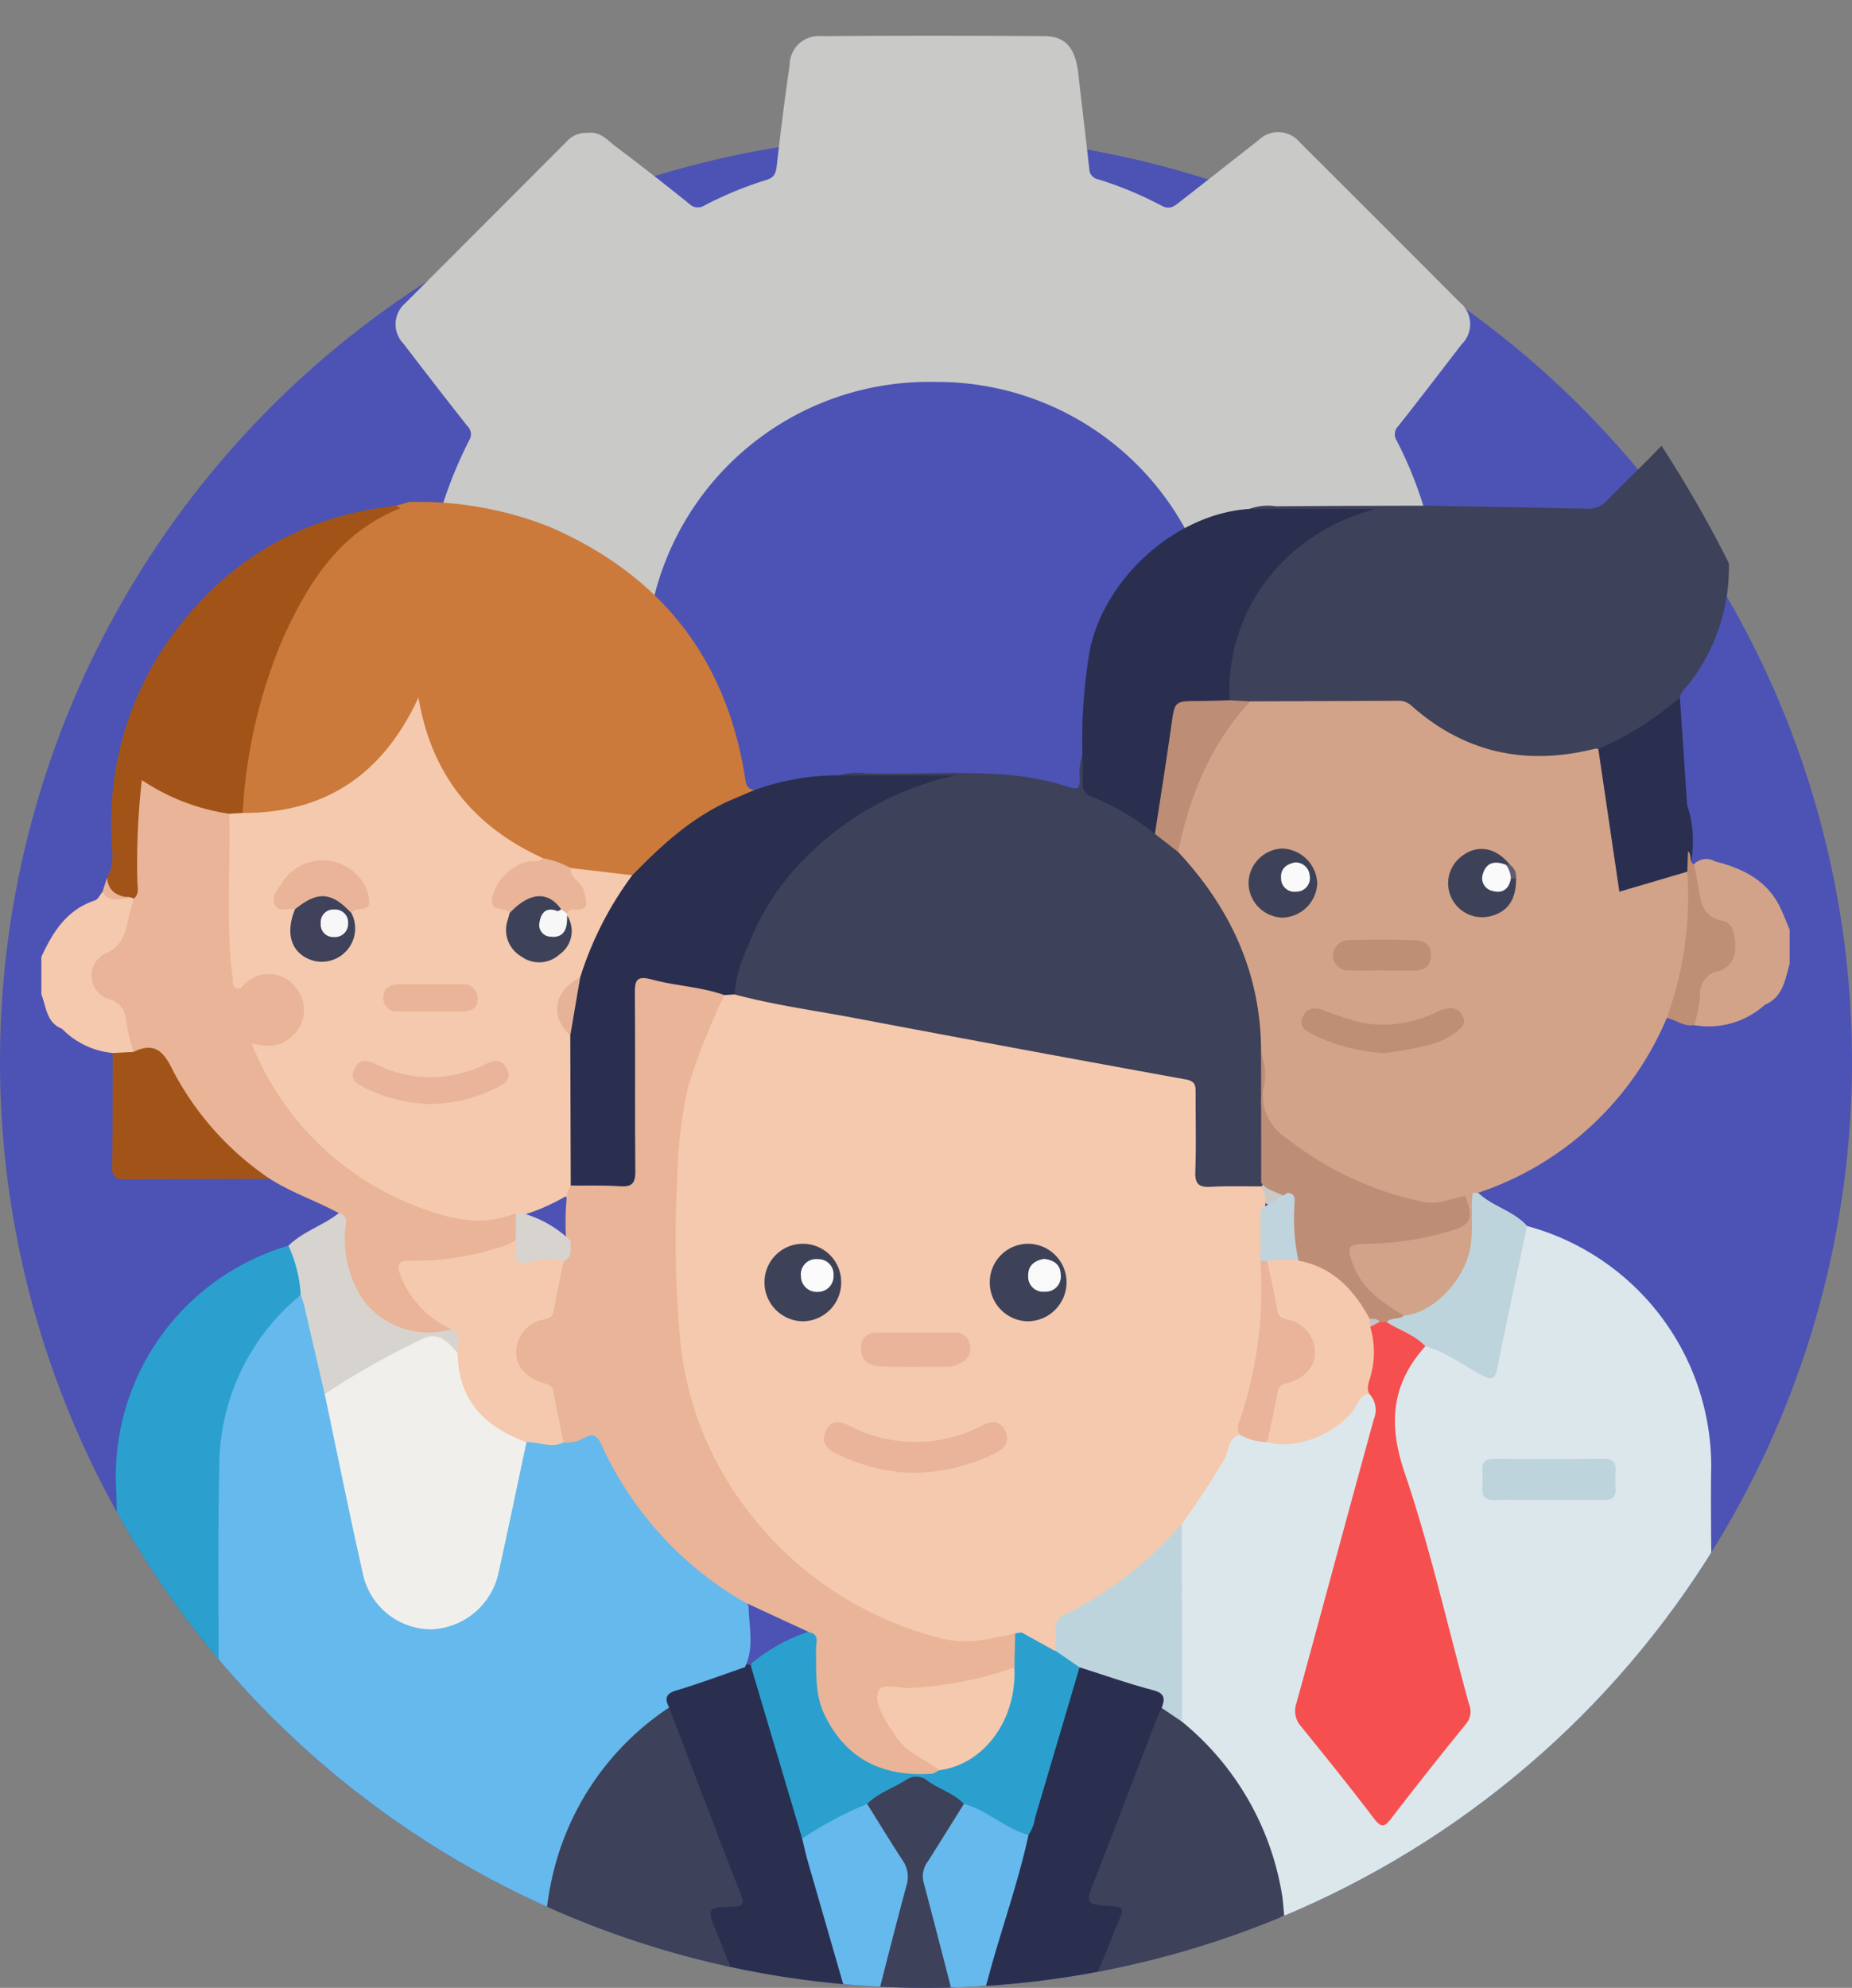 <svg xmlns="http://www.w3.org/2000/svg" xmlns:xlink="http://www.w3.org/1999/xlink" width="162" height="173.845" viewBox="0 0 162 173.845">
  <rect x="0" y="0" width="162" height="173.845" fill="#808080" stroke="none"/>
  <defs>
    <clipPath id="clip-path">
      <path id="Trazado_167196" data-name="Trazado 167196" d="M81.407-11.845C126.142-11.845,162,36.265,162,81A81,81,0,0,1,0,81C0,36.265,36.672-11.845,81.407-11.845Z" transform="translate(377 810.628)" fill="none"/>
    </clipPath>
  </defs>
  <g id="Grupo_119341" data-name="Grupo 119341" transform="translate(-377 -798.783)">
    <path id="Trazado_167195" data-name="Trazado 167195" d="M81,0A81,81,0,1,1,0,81,81,81,0,0,1,81,0Z" transform="translate(377 810.628)" fill="#4c53b5"/>
    <g id="Enmascarar_grupo_146" data-name="Enmascarar grupo 146" clip-path="url(#clip-path)">
      <g id="Grupo_118694" data-name="Grupo 118694" transform="translate(623.037 1920.193)">
        <path id="Trazado_167100" data-name="Trazado 167100" d="M-121.751-1088.469a2.519,2.519,0,0,0-2.485-2.746c-2.978-.428-5.964-.8-8.952-1.145-.579-.067-.908-.214-1.1-.812a34.534,34.534,0,0,0-2.281-5.544,1,1,0,0,1,.139-1.265c1.872-2.366,3.7-4.763,5.544-7.154a2.454,2.454,0,0,0-.162-3.667q-6.991-7.016-14.008-14.007a2.435,2.435,0,0,0-3.579-.189c-2.256,1.758-4.493,3.541-6.757,5.289-.5.384-.952.9-1.762.442a31.9,31.9,0,0,0-5.536-2.3.937.937,0,0,1-.767-.885c-.3-2.759-.649-5.512-.95-8.271-.249-2.284-1.088-3.352-2.99-3.365q-9.727-.066-19.455,0a2.557,2.557,0,0,0-2.818,2.543c-.431,2.938-.8,5.886-1.131,8.836-.071.627-.224.98-.867,1.187a32.63,32.63,0,0,0-5.435,2.235,1.072,1.072,0,0,1-1.366-.151q-3.158-2.544-6.4-4.985c-.73-.55-1.373-1.357-2.438-1.2a2.259,2.259,0,0,0-1.9.792q-7.039,7.052-14.083,14.1a2.422,2.422,0,0,0-.2,3.492c1.865,2.422,3.727,4.846,5.623,7.242a1,1,0,0,1,.168,1.261,37.091,37.091,0,0,0-2.328,5.652.872.872,0,0,1-.807.708c-2.758.308-5.512.663-8.272.951-2.289.238-3.406,1.056-3.421,2.935-.053,6.524-.038,13.049-.006,19.573a2.7,2.7,0,0,0,2.477,2.79c2.954.288,5.89.767,8.841,1.1.676.076,1.051.239,1.268.927a31.244,31.244,0,0,0,2.186,5.327,1.146,1.146,0,0,1-.159,1.465c-1.884,2.356-3.71,4.758-5.551,7.15a2.443,2.443,0,0,0,.237,3.578q6.992,7.015,14.007,14.006a2.444,2.444,0,0,0,3.58.2c2.392-1.839,4.79-3.671,7.154-5.546a1.091,1.091,0,0,1,1.361-.187,38.3,38.3,0,0,0,5.429,2.25c.474.154.822.317.885.923.289,2.76.647,5.512.947,8.271.248,2.28,1.09,3.356,2.987,3.368q9.727.066,19.455,0a2.557,2.557,0,0,0,2.821-2.541c.431-2.938.8-5.886,1.131-8.836.071-.625.218-.978.865-1.186a33.026,33.026,0,0,0,5.436-2.234,1.076,1.076,0,0,1,1.366.143c2.3,1.829,4.637,3.611,6.972,5.4,1.61,1.23,2.6,1.164,4.013-.248q6.758-6.749,13.507-13.507c1.5-1.5,1.561-2.451.279-4.1-1.71-2.195-3.437-4.375-5.12-6.59-.322-.424-.858-.808-.477-1.549a37.715,37.715,0,0,0,2.38-5.757.927.927,0,0,1,.932-.709c2.8-.3,5.595-.62,8.387-.973,2.191-.278,3.169-1.1,3.183-2.91Q-121.681-1078.682-121.751-1088.469Zm-55.565,34.781c-14.579-.258-24.913-10.613-24.931-25.382a24.734,24.734,0,0,1,25.227-24.773,24.722,24.722,0,0,1,24.986,24.772C-152.056-1064.339-162.383-1053.773-177.316-1053.688Z" transform="translate(12.704 15.836)" fill="#c9c9c8"/>
        <g id="Grupo_118693" data-name="Grupo 118693" transform="translate(-242.417 -1083.203)">
          <path id="Trazado_167101" data-name="Trazado 167101" d="M38.906-586.771a32.433,32.433,0,0,1-5.234.655c-.269.006-.607-.093-.74.29h-2.39a.74.74,0,0,1-.193-.4c.022-1.315.768-2.434,1-3.694,1.4-5.322,3.07-10.564,4.58-15.854.2-.715.427-1.424.61-2.145,1.211-3.946,2.349-7.913,3.507-11.874a6.462,6.462,0,0,1,1.193-2.857,2.547,2.547,0,0,1,1.869.146c1.56.464,3.1,1,4.638,1.524,1,.34,1.479.946,1.076,2.026-2.034,5.116-3.967,10.274-5.929,15.42-.51,1.339-.487,1.361.957,1.5,1.524.146,1.753.432,1.231,1.719-1.637,4.047-3.258,8.1-4.983,12.114C39.838-587.607,39.6-587,38.906-586.771Z" transform="translate(49.507 730.176)" fill="#2a2f4f"/>
          <path id="Trazado_167102" data-name="Trazado 167102" d="M-39.011-585.94c-1.838-.647-3.821-.42-5.679-.944-.677-.114-.971-.608-1.205-1.183-1.631-4.005-3.307-7.992-4.913-12.008-.644-1.609-.435-1.988,1.261-2.055,1.165-.046,1.178-.489.841-1.391-1.932-5.169-3.979-10.293-5.913-15.462a1.391,1.391,0,0,1,1-2.068c1.973-.643,3.9-1.434,5.931-1.9a1.19,1.19,0,0,1,.7.191,3.231,3.231,0,0,1,.722,1.6c1.277,4.48,2.61,8.944,3.947,13.407,1.565,5.572,3.286,11.1,4.865,16.665a10.876,10.876,0,0,1,.362,1.438c.139.629.408,1.215.6,1.825.31.979.255,1.764-1.024,1.88Z" transform="translate(109.203 730.29)" fill="#2a2f4f"/>
          <path id="Trazado_167103" data-name="Trazado 167103" d="M3.006-563.23c.927-.367,1.052-.978.637-1.841a16.009,16.009,0,0,1-.621-1.776c1.054-4.739,2.45-9.393,3.561-14.119a3.308,3.308,0,0,0-.618-2.517c-.858-1.5-2.069-2.792-2.552-4.5a5.714,5.714,0,0,1,5.358-2.495c.879.416,1.665,1,2.529,1.441a1.329,1.329,0,0,1,.856,1.093,16.934,16.934,0,0,1-2.423,4.23,4.1,4.1,0,0,0-.581,3.507c1.132,4.357,2.235,8.721,3.4,13.069l-1.176,3.6c-.759.41-1.636-.113-2.394.3H6.59a3.884,3.884,0,0,0-2.39,0Z" transform="translate(68.679 707.58)" fill="#3d4159"/>
          <path id="Trazado_167104" data-name="Trazado 167104" d="M252.581-845.845a7.346,7.346,0,0,1-6.189,1.777c-.492-1.049.172-2.021.2-3.036.038-1.27,1-1.657,1.933-2.178,1.326-.739,1.493-2.919.156-3.445-2.08-.818-2.144-2.486-2.415-4.175a2.328,2.328,0,0,1-.052-1.03,1.5,1.5,0,0,1,2.013-.457c2.438.622,4.582,1.661,5.725,4.089.29.615.534,1.251.8,1.877v2.987C254.356-848.042,254.171-846.518,252.581-845.845Z" transform="translate(-101.826 895.513)" fill="#d2a389"/>
          <path id="Trazado_167105" data-name="Trazado 167105" d="M-230.648-834.927a7.156,7.156,0,0,1-4.446-2.124c-1.372-.535-1.361-1.9-1.8-3v-3.286c1-2.174,2.224-4.128,4.686-4.935.275-.09.445-.5.664-.758.824.365,1.755.088,2.584.429a.523.523,0,0,1,.262.359,10.973,10.973,0,0,1-.535,3.073,1.927,1.927,0,0,1-1.168,1.441,2.144,2.144,0,0,0-1.551,1.989,1.959,1.959,0,0,0,1.6,1.906,1.394,1.394,0,0,1,1.047,1.148c.174,1.286.977,2.52.352,3.88A1.564,1.564,0,0,1-230.648-834.927Z" transform="translate(236.894 888.811)" fill="#f5c9ad"/>
          <path id="Trazado_167106" data-name="Trazado 167106" d="M7-499.909a2.235,2.235,0,0,1,2.39,0Z" transform="translate(65.876 644.259)" fill="#455570"/>
          <path id="Trazado_167107" data-name="Trazado 167107" d="M23-499.863c.735-.595,1.6-.168,2.394-.3q0,.152,0,.3Z" transform="translate(54.661 644.213)" fill="#45546f"/>
          <path id="Trazado_167108" data-name="Trazado 167108" d="M-165.369-962.8l1.13-.332a31.153,31.153,0,0,1,12.352,2.2c9.608,4.185,15.367,11.415,17.025,21.818.091.568.112,1.111.855,1.167.074.5-.352.533-.647.65a23.366,23.366,0,0,0-8.38,5.753,3.785,3.785,0,0,1-1.9,1.366,17.476,17.476,0,0,1-5-.614c-.868-.309-1.747-.586-2.621-.881a17.872,17.872,0,0,1-11.033-13.121,16.078,16.078,0,0,1-12.966,9.174,3.124,3.124,0,0,1-2.311-.224c-.582-1.022-.079-2.065.036-3.062.848-7.334,2.947-14.2,7.882-19.92A13.983,13.983,0,0,1-165.369-962.8Z" transform="translate(196.399 968.824)" fill="#cb7a3b"/>
          <path id="Trazado_167109" data-name="Trazado 167109" d="M-25.6-887.372a5.41,5.41,0,0,1,2.353-.169c4.362.1,8.729-.246,13.089.2a23.709,23.709,0,0,1,4.623,1c.73.226.962.16.958-.636a5.029,5.029,0,0,1,.232-2.2,1.364,1.364,0,0,1,.4,1.36,2.148,2.148,0,0,0,1.638,2.446,18.93,18.93,0,0,1,4.392,2.752c.755.612,1.57,1.147,2.292,1.8,4.745,5.085,7.437,11,7.263,18.061-.11,3.613.231,7.226-.073,10.834a1.417,1.417,0,0,1-.24.489,10.114,10.114,0,0,1-5.273.233c-.875-.109-.9-.961-.925-1.662-.055-1.84-.006-3.682-.025-5.523-.019-1.765-.126-1.865-1.908-2.193q-18.13-3.339-36.25-6.735a3.1,3.1,0,0,1-1.8-.608,2.424,2.424,0,0,1,.006-2.157c2.688-8.4,8.178-14.022,16.6-16.736.671-.216,1.381-.159,1.917-.317a57.98,57.98,0,0,1-8.357.178A1.006,1.006,0,0,1-25.6-887.372Z" transform="translate(95.412 916.97)" fill="#3d4159"/>
          <path id="Trazado_167110" data-name="Trazado 167110" d="M127.184-976.154c4.664.086,9.327.159,13.99.27a2.135,2.135,0,0,0,1.7-.726c1.668-1.7,3.4-3.342,5.033-5.078.666-.709.987-.6,1.587.078a16.6,16.6,0,0,1,.659,20.887c-.325.428-.8.763-.906,1.339-1.248,1.962-3.249,2.942-5.208,3.964a20.308,20.308,0,0,1-2.193.889c-5.4,1.433-10.442.723-14.93-2.7a6.757,6.757,0,0,0-4.523-1.452c-3.567.084-7.138.027-10.707.029a3.843,3.843,0,0,1-1.776-.287,3.171,3.171,0,0,1-.4-2.7,16.425,16.425,0,0,1,10.107-13.5,8.22,8.22,0,0,1,2.163-.485,70.851,70.851,0,0,1-9.3.178,1.028,1.028,0,0,1-.909-.417,4.682,4.682,0,0,1,2.339-.236C118.331-976.141,122.758-976.142,127.184-976.154Z" transform="translate(-5.917 982.172)" fill="#3d4159"/>
          <path id="Trazado_167111" data-name="Trazado 167111" d="M-59.579-883.15h10.211a26.111,26.111,0,0,0-12.582,6.626,21.963,21.963,0,0,0-5.614,8.282,11.752,11.752,0,0,0-1.187,4.252,1.239,1.239,0,0,1-1.041.322c-1.86-.306-3.7-.714-5.566-1.009-1.381-.219-1.573-.089-1.584,1.337-.033,4.269-.01,8.539-.013,12.808,0,.6.018,1.192-.018,1.787-.092,1.5-.412,1.915-1.866,1.908s-2.977.4-4.37-.4a3.468,3.468,0,0,1-.353-2.014c0-3.611-.024-7.222,0-10.831a23.428,23.428,0,0,1,.931-5.259,26.425,26.425,0,0,1,3.412-7.49,3.607,3.607,0,0,1,1.514-1.573c2.6-2.67,5.325-5.177,8.821-6.664l1.885-.8A21.684,21.684,0,0,1-59.579-883.15Z" transform="translate(129.387 912.748)" fill="#2a2f4f"/>
          <path id="Trazado_167112" data-name="Trazado 167112" d="M82.44-961.085H93.546c-7.72,1.962-13.2,8.638-12.82,16.73-.742.732-1.685.432-2.549.467-1.683.069-1.818.141-2.1,1.836-.422,2.549-.736,5.114-1.166,7.662-.107.633-.107,1.305-.721,1.723a21.808,21.808,0,0,0-5.579-3.282,1.029,1.029,0,0,1-.723-1.136c0-.839-.023-1.678-.037-2.517a47.311,47.311,0,0,1,.652-9.159C69.851-955.154,76.1-960.672,82.44-961.085Z" transform="translate(23.21 967.386)" fill="#2a2f4f"/>
          <path id="Trazado_167113" data-name="Trazado 167113" d="M-140.039-698.711c-2,.688-3.978,1.435-6,2.039-.968.289-1.024.74-.631,1.493-.128.588-.6.889-1.028,1.224a23.424,23.424,0,0,0-9.1,15.355,41.548,41.548,0,0,0-.494,7.406,2.873,2.873,0,0,1-.321,2.009,74.688,74.688,0,0,1-17.695-11.454,77.97,77.97,0,0,1-10.431-11.051,9.549,9.549,0,0,1-.615-1.009,47.746,47.746,0,0,1-.134-5.946c-.016-5.956-.122-11.916.029-17.868A20.106,20.106,0,0,1-180.5-730.4a2.579,2.579,0,0,1,1.466-.955c.789.222.8.936.95,1.544.563,2.367,1.066,4.748,1.572,7.128,1.155,4.888,2.131,9.815,3.207,14.721.4,1.843,1.011,3.519,2.755,4.575a5.61,5.61,0,0,0,8.485-3.478c.711-2.949,1.3-5.927,1.928-8.894a7.016,7.016,0,0,1,.849-2.681c1.022-.629,2.118.142,3.157-.171a2.824,2.824,0,0,0,.734-.118c2.693-1.035,2.632-.506,3.7,1.606a30.546,30.546,0,0,0,10.478,11.589c.62.417,1.3.764,1.5,1.575C-139.682-702.2-139.222-700.415-140.039-698.711Z" transform="translate(201.584 806.301)" fill="#66b9ec"/>
          <path id="Trazado_167114" data-name="Trazado 167114" d="M-89.735-584.3c.052-3.625-.149-7.272.645-10.843A24.1,24.1,0,0,1-78.8-610.292c2.09,5.463,4.162,10.932,6.289,16.381.337.865.1,1-.708,1.03-2.271.086-2.287.122-1.436,2.231Q-72.4-585.066-70.1-579.5c.221.538.348,1.149.9,1.489A71.793,71.793,0,0,1-89.735-584.3Z" transform="translate(133.708 721.415)" fill="#3d4159"/>
          <path id="Trazado_167115" data-name="Trazado 167115" d="M-198.922-741.155a19.406,19.406,0,0,0-7.122,14.953c-.157,7.3-.034,14.607-.051,21.911,0,.57.219,1.2-.281,1.7a66.6,66.6,0,0,1-8.718-15.01c.017-2.137.13-4.277.036-6.409a21.007,21.007,0,0,1,15.064-21.451A4.286,4.286,0,0,1-198.922-741.155Z" transform="translate(221.608 816.194)" fill="#2ba0ce"/>
          <path id="Trazado_167116" data-name="Trazado 167116" d="M126-751.216a21.787,21.787,0,0,1,16.108,21c-.045,2.588-.016,5.177.006,7.766,0,.471-.2,1,.251,1.405a76.563,76.563,0,0,1-13.492,20.38,76.789,76.789,0,0,1-22.954,17.193,10.118,10.118,0,0,1-.967.365,4.259,4.259,0,0,1-.289-2.331,43.687,43.687,0,0,0-.779-8.6A24.08,24.08,0,0,0,96.8-706.42c-.536-.5-1.195-.925-1.356-1.731-.2-5.511-.146-11.021-.033-16.529a3.056,3.056,0,0,1,.694-1.6,33.264,33.264,0,0,0,3.664-6.041,1.207,1.207,0,0,1,1.088-.859c.828.088,1.593.466,2.427.53a7.515,7.515,0,0,0,7.3-2.841c.455-.542.724-1.353,1.686-1.16,1.061.6.918,1.537.671,2.489-1.051,4.042-2.188,8.06-3.277,12.09q-1.615,5.974-3.263,11.939a3.1,3.1,0,0,0,.625,3.032c1.794,2.257,3.579,4.521,5.386,6.768.866,1.077,1.037,1.066,1.9.012,1.887-2.31,3.7-4.68,5.568-7a2.666,2.666,0,0,0,.489-2.624c-2.078-7.574-4.089-15.167-6.244-22.719a5.384,5.384,0,0,1,.807-5.32c.749-.916,1.052-2.157,2.081-2.874,1.487-.217,2.479.865,3.623,1.467,2.266,1.191,2.223,1.255,2.735-1.218.623-3.01,1.3-6.008,1.926-9.018A2.305,2.305,0,0,1,126-751.216Z" transform="translate(3.958 820.229)" fill="#dce7ec"/>
          <path id="Trazado_167117" data-name="Trazado 167117" d="M70.344-609.038a24.646,24.646,0,0,1,8.792,15.4,69.167,69.167,0,0,1,.348,9.358,73.275,73.275,0,0,1-20.5,6.288c1.72-3.026,2.7-6.373,4.136-9.524.656-1.441,1.178-2.944,1.818-4.393.32-.724.181-.935-.615-.986-2.5-.159-2.458-.171-1.532-2.532,1.737-4.427,3.417-8.877,5.126-13.315.2-.508.429-1,.645-1.5C69.547-610.42,69.9-609.663,70.344-609.038Z" transform="translate(29.428 721.4)" fill="#3d4159"/>
          <path id="Trazado_167118" data-name="Trazado 167118" d="M-192.388-962.023c.08.108.524.162.255.271-5.252,2.114-7.967,6.511-10.156,11.329a45.28,45.28,0,0,0-3.521,15.269,1.292,1.292,0,0,1-1.155.41,16.462,16.462,0,0,1-6.179-1.949c-.848-.5-1.12-.365-1.258.678-.293,2.221-.173,4.441-.261,6.66-.024.6.313,1.445-.68,1.7v0a1.064,1.064,0,0,0-.7-.144c-1.617-.047-1.617-.047-1.635-1.684.724-1.2.389-2.522.378-3.781a27.981,27.981,0,0,1,4.166-15.715C-208.277-956.557-201.418-961.039-192.388-962.023Z" transform="translate(223.418 968.044)" fill="#a25418"/>
          <path id="Trazado_167119" data-name="Trazado 167119" d="M-218.6-853.122c.125,1.443,1.223,1.643,2.333,1.829-.9-.226-2.041.607-2.726-.6Z" transform="translate(224.341 891.684)" fill="#e9b498"/>
          <path id="Trazado_167120" data-name="Trazado 167120" d="M218.211-901.411a27.21,27.21,0,0,0,7.137-4.5l.635,9.409a9.791,9.791,0,0,1,.471,3.887,8.017,8.017,0,0,1-.3,1.888c-1.594,1.334-3.621,1.52-5.521,1.963-1,.232-1.1-.837-1.213-1.531q-.523-3.3-1-6.613c-.151-1.029-.319-2.057-.437-3.09A1.658,1.658,0,0,1,218.211-901.411Z" transform="translate(-82.023 928.699)" fill="#2a2f4f"/>
          <path id="Trazado_167121" data-name="Trazado 167121" d="M132.239-900.715l1.843,12.49,5.941-1.749c.864,1.53.4,3.193.4,4.786a21.814,21.814,0,0,1-1.378,6.8,2.441,2.441,0,0,1-.818,1.208,27.227,27.227,0,0,1-16.489,15.283,1.11,1.11,0,0,1-.537.328,8.239,8.239,0,0,0-.815.328,7.792,7.792,0,0,1-5.249.147,30.218,30.218,0,0,1-10.185-5.108c-1.458-1.13-2.414-2.386-2.149-4.4a11.465,11.465,0,0,0-.062-3.552c.016-6.862-2.65-12.615-7.265-17.561a3.275,3.275,0,0,1,.121-2.175,28.75,28.75,0,0,1,4.238-9.243,4.019,4.019,0,0,1,1.955-1.738q6.414-.023,12.829-.05a1.685,1.685,0,0,1,1.233.39c4.676,4.172,10.072,5.317,16.1,3.8A1.066,1.066,0,0,1,132.239-900.715Z" transform="translate(3.949 928.002)" fill="#d2a388"/>
          <path id="Trazado_167122" data-name="Trazado 167122" d="M164.273-760.935h.482c1.262,1.209,3.1,1.565,4.278,2.9-.873,4.141-1.772,8.276-2.6,12.426-.191.957-.463,1.1-1.331.646-1.648-.867-3.14-2.044-4.969-2.557a6.407,6.407,0,0,1-3.458-2.206c.324-.673,1.027-.6,1.586-.808a7.468,7.468,0,0,0,5.58-7.136C163.9-758.757,163.461-759.936,164.273-760.935Z" transform="translate(-39.072 827.044)" fill="#bed4dd"/>
          <path id="Trazado_167123" data-name="Trazado 167123" d="M238.894-846.31a31,31,0,0,0,1.8-12.8q.032-.9.063-1.79c.37.306.045.925.532,1.179.105.531.209,1.063.317,1.593.281,1.394.2,2.913,2.193,3.324.9.185,1.12,1.282,1.082,2.246a2.015,2.015,0,0,1-1.34,2.109,2.041,2.041,0,0,0-1.727,2.306,11.914,11.914,0,0,1-.526,2.449C240.392-845.521,239.709-846.172,238.894-846.31Z" transform="translate(-96.722 897.137)" fill="#be8e75"/>
          <path id="Trazado_167124" data-name="Trazado 167124" d="M-218.528-871.363c.526-.415.326-1,.324-1.518a64.433,64.433,0,0,1,.388-8.856,18.554,18.554,0,0,0,7.646,2.948,2.486,2.486,0,0,1,.386,1.848c.012,3.085.006,6.169.005,9.254a9.736,9.736,0,0,0,.528,3.447c1.753-1.139,3.421-1.274,4.952.2a3.2,3.2,0,0,1,.73,3.709,3.562,3.562,0,0,1-4,2.149,23.258,23.258,0,0,0,6.586,8.946A24.773,24.773,0,0,0-191.03-844a8.3,8.3,0,0,0,4.406.116c.55-.152,1.152-.427,1.693.08a2.9,2.9,0,0,1,.1,2.174,2.814,2.814,0,0,1-2.081,1.294,29.98,29.98,0,0,1-6.766,1.05c-1.224.042-1.33.226-.851,1.328a7.46,7.46,0,0,0,2.808,3.214c.432.291,1.051.425,1.078,1.117-1.255,1.133-2.717.7-4.033.337a7.826,7.826,0,0,1-5.744-7.621,17.411,17.411,0,0,0-.163-2.949c-1.976-1.081-4.138-1.789-6.044-3.011-2.58-1.127-4.394-3.152-6.139-5.253a19.777,19.777,0,0,1-2.913-4.483c-.447-1-.867-1.666-2.079-1.109a.611.611,0,0,1-.786-.245c-.185-.708-.427-1.406-.541-2.125-.182-1.144-.2-2.107-1.762-2.55a2.148,2.148,0,0,1-.247-3.885c1.881-.765,1.865-2.271,2.257-3.718C-218.739-870.614-218.632-870.988-218.528-871.363Z" transform="translate(226.602 911.749)" fill="#e9b498"/>
          <path id="Trazado_167125" data-name="Trazado 167125" d="M-214.324-803.024c2.018-.986,2.733.144,3.56,1.832a25.92,25.92,0,0,0,8.357,9.259c-4.215.013-8.431.013-12.646.054-.8.007-1.156-.21-1.142-1.082.052-3.322.046-6.645.061-9.967Z" transform="translate(222.38 856.814)" fill="#a25418"/>
          <path id="Trazado_167126" data-name="Trazado 167126" d="M-160.163-754.973c.982.255.555,1.063.547,1.608a9.655,9.655,0,0,0,1.542,5.925,7.146,7.146,0,0,0,7.744,2.62c1,.185,1.031.256.853,1.78-.353.69-.746.249-1.054-.013a2.482,2.482,0,0,0-3.145-.152c-2.112,1.193-4.219,2.4-6.367,3.525-.432.227-.813.585-1.357.526q-.89-3.85-1.783-7.7c-.077-.33-.207-.648-.312-.972a11.807,11.807,0,0,0-1.074-4.3C-163.292-753.378-161.542-753.888-160.163-754.973Z" transform="translate(186.18 822.863)" fill="#d7d4cf"/>
          <path id="Trazado_167127" data-name="Trazado 167127" d="M25.248-561.592c-.621.05-.535-.453-.627-.809-1.141-4.41-2.265-8.826-3.432-13.229a2.122,2.122,0,0,1,.368-1.81c1.062-1.675,2.108-3.361,3.16-5.042a.706.706,0,0,1,.829-.067,22.364,22.364,0,0,1,4.82,2.786c-.894,4.124-2.329,8.1-3.434,12.16C26.387-565.595,25.811-563.6,25.248-561.592Z" transform="translate(55.98 702.034)" fill="#66b9ec"/>
          <path id="Trazado_167128" data-name="Trazado 167128" d="M70.128-646.782l-1.782-1.208c.306-.782.3-1.274-.744-1.548-2.17-.573-4.293-1.325-6.436-2a2.911,2.911,0,0,1-2.353-1.492c-.323-2.6-.224-2.745,1.984-3.982a34.865,34.865,0,0,0,8.148-6.332c.323-.337.533-.877,1.166-.728Q70.119-655.429,70.128-646.782Z" transform="translate(29.645 759.145)" fill="#bed4dd"/>
          <path id="Trazado_167129" data-name="Trazado 167129" d="M33.343-631.067l2.108,1.447q-1.945,6.587-3.894,13.173a3.588,3.588,0,0,1-.57,1.494c-2.05-.56-3.6-2.164-5.649-2.719-.935-.978-2.284-1.309-3.322-2.127-.091-.465.305-.57.569-.776a4.43,4.43,0,0,1,.783-.357c4.066-1.257,6.092-4.259,5.99-8.886a7.769,7.769,0,0,1,.2-2.641.755.755,0,0,1,.568-.379,5.788,5.788,0,0,1,2.936,1.44Q33.207-631.239,33.343-631.067Z" transform="translate(55.36 737.223)" fill="#2ba0ce"/>
          <path id="Trazado_167130" data-name="Trazado 167130" d="M-8.571-582.471c1.026,1.641,2.033,3.3,3.089,4.918a2.51,2.51,0,0,1,.35,2.227c-1.152,4.258-2.215,8.541-3.317,12.813-.117.454-.019,1.038-.651,1.223q-2.329-8.065-4.655-16.131c-.191-.665-.337-1.342-.5-2.014a.521.521,0,0,1,.273-.627,40.56,40.56,0,0,1,4.578-2.476A.742.742,0,0,1-8.571-582.471Z" transform="translate(80.803 702.023)" fill="#66b9ec"/>
          <path id="Trazado_167131" data-name="Trazado 167131" d="M-19-617.648a32.249,32.249,0,0,0-5.688,3.035l-4.45-14.964c-.029-.147-.045-.323.077-.407a15.5,15.5,0,0,1,5.224-2.82c.767.185.765.821.8,1.409.051.888,0,1.779.026,2.668a8.138,8.138,0,0,0,7.942,7.991c.623.021,1.305-.129,1.8.448l-.583.514a1.561,1.561,0,0,0-1.664-.027C-16.655-619.038-18.014-618.641-19-617.648Z" transform="translate(91.236 737.2)" fill="#2ba0ce"/>
          <path id="Trazado_167132" data-name="Trazado 167132" d="M-156.916-860.815c-3.478,1.423-6.688.254-9.858-1.067a25.237,25.237,0,0,1-13.26-13.76c1.2.221,2.35.4,3.35-.486a3.047,3.047,0,0,0,.546-4.361,2.969,2.969,0,0,0-4.448-.419c-.246.2-.411.663-.837.407-.346-.207-.236-.615-.28-.953-.614-4.751-.158-9.523-.29-14.284l1.174-.07c7.243.028,12.278-3.388,15.377-10.1,1.134,6.824,4.9,11.324,10.9,14.058-.041.746-.682.564-1.1.671a4.1,4.1,0,0,0-1.928,1c-1.19,1.172-1.133,1.839.244,2.988a2.636,2.636,0,0,1-.009,1.033,2.5,2.5,0,0,0,2.443,2.923c1.581-.012,2.459-1.106,2.359-2.939-.011-.2-.069-.391-.094-.589a1.288,1.288,0,0,1,.03-.416c1.5-1.162,1.5-1.16.441-2.916-.166-.275-.467-.531-.217-.908a.142.142,0,0,1,.112-.039.517.517,0,0,1,.137.048l5.385.632a30.056,30.056,0,0,0-4.555,8.923c-1.613,1.47-2.125,3.128-.869,5.088l.041,13.131c.166.331-.027.567-.214.8a17.836,17.836,0,0,1-3.966,1.778A.7.7,0,0,1-156.916-860.815Z" transform="translate(198.427 928.698)" fill="#f5c9ad"/>
          <path id="Trazado_167133" data-name="Trazado 167133" d="M-103.487-854.059c-.336-.639-1.76.027-1.532-1.352a4.334,4.334,0,0,1,3.2-3.173c.423-.075.909.135,1.256-.281A7.626,7.626,0,0,1-98.14-858c-.067.934.98,1.217,1.169,2.048.2.888.576,1.707-.906,1.56a.626.626,0,0,0-.6.371.922.922,0,0,1-.755-.306c-1.408-1.016-1.9-1.033-3.327-.1C-102.845-854.241-103.1-853.978-103.487-854.059Z" transform="translate(144.443 895.711)" fill="#e9b498"/>
          <path id="Trazado_167134" data-name="Trazado 167134" d="M-21.865-763.206l-.555.092a6.91,6.91,0,0,1-5.25,1.052,30.376,30.376,0,0,1-24.12-24.627,85.345,85.345,0,0,1-.462-17.977A30.208,30.208,0,0,1-48.9-817.527a2.914,2.914,0,0,1,1.042-1.414l.89-.059c3.484.934,7.059,1.411,10.594,2.081q14.43,2.733,28.882,5.354c.88.159.857.606.855,1.224-.007,2.287.053,4.576-.027,6.86-.038,1.08.343,1.364,1.357,1.306,1.437-.082,2.882-.033,4.324-.04.611.6.368,1.38.458,2.09.005,1.438.035,2.877-.018,4.315a37.366,37.366,0,0,1-1.884,14.5,3.628,3.628,0,0,1-.336.821c-1.1.291-.931,1.415-1.356,2.134-1.153,1.952-2.407,3.83-3.729,5.667a32.9,32.9,0,0,1-10.2,7.913,1.309,1.309,0,0,0-.849,1.393c.037.591,0,1.187,0,1.78a.388.388,0,0,1-.268-.11Z" transform="translate(107.601 867.759)" fill="#f5c9ad"/>
          <path id="Trazado_167135" data-name="Trazado 167135" d="M132.63-778.964c-.413.42-1.112.1-1.5.578a.644.644,0,0,1-.587.2,3.2,3.2,0,0,1-1.026-.358,3.768,3.768,0,0,1-1.007-1.245,7.664,7.664,0,0,0-4.156-3.328,2.088,2.088,0,0,1-1.23-.746,6.226,6.226,0,0,1-.47-2.982,4.577,4.577,0,0,0-.3-2.414c-.672-.542-1.661-.558-2.2-1.321q-.007-5.688-.014-11.376a5.475,5.475,0,0,1,.2,3.205,4.386,4.386,0,0,0,2.046,4.287,28.732,28.732,0,0,0,12,5.575c1.26.257,2.425-.332,3.632-.541a2.059,2.059,0,0,1-.625,3.258,26.574,26.574,0,0,1-7.43,1.334c-1.611.08-1.826.415-1.078,1.881a7.839,7.839,0,0,0,2.733,2.873C132.031-779.8,132.673-779.684,132.63-778.964Z" transform="translate(-13.451 855.807)" fill="#be8d75"/>
          <path id="Trazado_167136" data-name="Trazado 167136" d="M97.4-904.992c-3.466,3.732-5.28,8.256-6.314,13.156l-2.019-1.57c.485-3.174,1-6.344,1.444-9.523.294-2.094.251-2.093,2.416-2.1.891,0,1.783-.041,2.674-.063Z" transform="translate(8.335 928.127)" fill="#be8d75"/>
          <path id="Trazado_167137" data-name="Trazado 167137" d="M-80.446-822.282a58.182,58.182,0,0,0-3.168,7.994,39.591,39.591,0,0,0-.961,8.07,99.632,99.632,0,0,0,.258,14.121,28.974,28.974,0,0,0,5.881,14.869,30.5,30.5,0,0,0,17.044,11.222c2.258.587,4.279-.01,6.383-.449q-.034,1.484-.068,2.968a3.2,3.2,0,0,1-1.8.965,28.59,28.59,0,0,1-8.344,1.227c-1.442-.017-1.579.186-1.045,1.539a7.76,7.76,0,0,0,3.388,4c.512.3,1.266.413,1.264,1.253l-.615.314c-4.212.3-7.482-1.149-9.419-5.071-.919-1.86-.747-3.864-.785-5.846-.01-.521.339-1.259-.575-1.45l-5.622-2.6a30.434,30.434,0,0,1-12.58-13.827c-.324-.714-.663-1-1.461-.6a2.828,2.828,0,0,1-1.828.42c-.887-.828-.775-2-1.007-3.042a2.288,2.288,0,0,0-1.519-1.969,3.006,3.006,0,0,1-1.949-2.918,2.724,2.724,0,0,1,1.694-2.75,2.828,2.828,0,0,0,1.845-2.6,10.251,10.251,0,0,1,.691-2.582,3.583,3.583,0,0,0,.443-2.018,23.017,23.017,0,0,1,.114-4.025l.305-.558c1.441.014,2.885-.032,4.32.063,1.057.07,1.337-.3,1.326-1.337-.05-5.169,0-10.338-.043-15.507-.01-1.141.137-1.6,1.456-1.247C-84.731-823.079-82.516-823.016-80.446-822.282Z" transform="translate(140.191 871.099)" fill="#e9b498"/>
          <path id="Trazado_167138" data-name="Trazado 167138" d="M-84.789-818.919c-1.828-1.692-1.456-3.869.869-5.088Z" transform="translate(131.052 871.269)" fill="#e7b398"/>
          <path id="Trazado_167139" data-name="Trazado 167139" d="M-153.963-713.907a69.119,69.119,0,0,1,8.643-4.862c1.27-.624,2.209.338,2.987,1.286.452.346.4.881.48,1.352a7.5,7.5,0,0,0,4.278,5.507c.466.245,1.067.309,1.266.922-.818,3.831-1.616,7.666-2.459,11.491a6.271,6.271,0,0,1-5.858,4.88,6.123,6.123,0,0,1-5.963-4.72C-151.78-703.321-152.845-708.62-153.963-713.907Z" transform="translate(178.744 797.617)" fill="#f1efeb"/>
          <path id="Trazado_167140" data-name="Trazado 167140" d="M-121.167-729.377c-3.659-1.315-5.974-3.671-6.023-7.781-.154-.706.524-1.635-.561-2.091a8.571,8.571,0,0,1-4.442-4.713c-.345-.924-.241-1.318.888-1.29a24.051,24.051,0,0,0,8.4-1.376,6.224,6.224,0,0,0,.794-.4,1.73,1.73,0,0,0,2.474,1.335,1.548,1.548,0,0,1,1.737.477c-.3,1.447-.644,2.888-.881,4.345-.1.6-.442.645-.892.772a2.92,2.92,0,0,0-2.391,2.839c-.044,1.292.955,2.344,2.586,2.773a.809.809,0,0,1,.692.786c.26,1.455.575,2.9.869,4.348C-119-728.828-120.082-729.4-121.167-729.377Z" transform="translate(163.601 817.292)" fill="#f5c9ad"/>
          <path id="Trazado_167141" data-name="Trazado 167141" d="M137.524-723.144l.614.019c1.118.719,2.445,1.1,3.385,2.109-2.959,3.292-3.269,6.769-1.823,11.031,2.242,6.613,3.776,13.466,5.624,20.214a1.689,1.689,0,0,1-.23,1.769c-2.235,2.73-4.416,5.5-6.572,8.3-.57.739-.861.822-1.483,0-2.075-2.729-4.229-5.4-6.387-8.064a2.032,2.032,0,0,1-.406-2.042c2.277-8.276,4.492-16.57,6.775-24.844a2.076,2.076,0,0,0-.386-2.188.874.874,0,0,1-.425-1.132,16.243,16.243,0,0,0,.308-4.679C136.7-723.128,137.109-723.14,137.524-723.144Z" transform="translate(-20.462 800.545)" fill="#f64f4f"/>
          <path id="Trazado_167142" data-name="Trazado 167142" d="M130.458-736.508a7.688,7.688,0,0,1,.03,4.328c-.128.511-.4,1.01-.092,1.546-.881.034-1.009.869-1.388,1.384-1.6,2.178-5.188,3.547-7.554,2.812-.388-1.728.293-3.3.737-4.9.114-.411.594-.5.976-.605a2.447,2.447,0,0,0,1.948-2.353,2.249,2.249,0,0,0-1.755-2.318,2.116,2.116,0,0,1-1.557-1.952c-.17-1.256-.862-2.452-.423-3.778a2.238,2.238,0,0,1,2.8.044c3,.555,4.848,2.531,6.225,5.079A.574.574,0,0,1,130.458-736.508Z" transform="translate(-14.223 814.342)" fill="#f5c9ad"/>
          <path id="Trazado_167143" data-name="Trazado 167143" d="M115.921-741.292c.3,1.445.645,2.883.88,4.338.1.6.426.656.883.777a2.91,2.91,0,0,1,2.4,2.824c.058,1.312-.938,2.388-2.562,2.784-.581.141-.639.44-.726.914-.256,1.4-.575,2.794-.87,4.19a4.7,4.7,0,0,1-2.391-.634,1.11,1.11,0,0,1-.063-1.112,35.956,35.956,0,0,0,1.863-14.1A.4.4,0,0,1,115.921-741.292Z" transform="translate(-8.695 813.367)" fill="#e9b499"/>
          <path id="Trazado_167144" data-name="Trazado 167144" d="M190.711-679.478c-1.538,0-3.077-.036-4.613.015-.882.029-1.311-.245-1.214-1.179a8.2,8.2,0,0,0,0-1.338c-.044-.723.185-1.1,1-1.09,3.224.027,6.448.021,9.673,0,.68,0,1.02.233.986.947a14.029,14.029,0,0,0,0,1.636c.055.8-.338,1.028-1.073,1.014C193.886-679.5,192.3-679.478,190.711-679.478Z" transform="translate(-58.842 772.446)" fill="#bed4dd"/>
          <path id="Trazado_167145" data-name="Trazado 167145" d="M150.767-750.208c-1.828-1.106-3.609-2.258-4.416-4.392-.633-1.673-.5-1.877,1.245-1.882a26.609,26.609,0,0,0,7.134-1.091c1.947-.546,2.15-1.052,1.416-3.1a.619.619,0,0,1,.643-.269c-.228,1.768.157,3.561-.33,5.329C155.707-752.884,153.167-750.409,150.767-750.208Z" transform="translate(-31.589 827.051)" fill="#d2a388"/>
          <path id="Trazado_167146" data-name="Trazado 167146" d="M139.319-811.055a15.968,15.968,0,0,1-6.4-1.645c-.61-.33-1.2-.676-.876-1.464.346-.84,1-.933,1.852-.635a30.571,30.571,0,0,0,3.231,1.068,10.6,10.6,0,0,0,6.632-.9,3.02,3.02,0,0,1,1.272-.365,1.151,1.151,0,0,1,1.027.721c.289.518.043.838-.3,1.162a6.867,6.867,0,0,1-3.21,1.473C141.4-811.353,140.218-811.211,139.319-811.055Z" transform="translate(-21.731 864.948)" fill="#be8e75"/>
          <path id="Trazado_167147" data-name="Trazado 167147" d="M122.491-858.665a3.132,3.132,0,0,1-3.06,3.012,3.059,3.059,0,0,1-2.951-3.085,3.073,3.073,0,0,1,2.953-2.96A3.182,3.182,0,0,1,122.491-858.665Z" transform="translate(-10.886 897.697)" fill="#3e4259"/>
          <path id="Trazado_167148" data-name="Trazado 167148" d="M180.839-858.992c.018,1.863-.734,2.944-2.307,3.313a2.98,2.98,0,0,1-3.343-1.611,2.948,2.948,0,0,1,.865-3.623c1.361-1.1,3.036-.814,4.24.714a.746.746,0,0,1-.344.222,2.862,2.862,0,0,1-.582.033.864.864,0,0,0-.968.7.716.716,0,0,0,.279.778c.463.331.822.09,1.15-.248a2.628,2.628,0,0,1,.431-.393A.489.489,0,0,1,180.839-858.992Z" transform="translate(-51.845 897.613)" fill="#3e4259"/>
          <path id="Trazado_167149" data-name="Trazado 167149" d="M145.555-832.327c-.995,0-1.991.038-2.984-.012a1.291,1.291,0,0,1-1.38-1.288,1.377,1.377,0,0,1,1.368-1.336c1.937-.07,3.88-.072,5.817,0,.766.03,1.478.4,1.394,1.4-.078.93-.665,1.258-1.53,1.249-.9-.009-1.791,0-2.686,0Z" transform="translate(-28.214 878.988)" fill="#be8e75"/>
          <path id="Trazado_167150" data-name="Trazado 167150" d="M191.679-856.956l.337-.015a1.259,1.259,0,0,1,.544,1.208h-.454A.894.894,0,0,1,191.679-856.956Z" transform="translate(-63.566 894.383)" fill="#5f5e6e"/>
          <path id="Trazado_167151" data-name="Trazado 167151" d="M-93.847-750.8a4.53,4.53,0,0,0-2.758.042c-1.362.416-1.548-.161-1.433-1.26a4.215,4.215,0,0,0-.019-.594q.009-1.191.018-2.381l.572.007a9.829,9.829,0,0,1,4.208,2.41C-93.3-751.937-93.031-751.191-93.847-750.8Z" transform="translate(139.55 822.88)" fill="#d7d4cf"/>
          <path id="Trazado_167152" data-name="Trazado 167152" d="M13.242-613.055c-1.412-1.035-3.186-1.627-4.064-3.32-.089-.172-.268-.3-.359-.469-.539-1.005-1.351-2.179-.912-3.16.31-.693,1.717-.209,2.629-.232a32.39,32.39,0,0,0,9.245-1.8C20.011-617.5,17.145-613.56,13.242-613.055Z" transform="translate(65.331 729.653)" fill="#f5c9ad"/>
          <path id="Trazado_167153" data-name="Trazado 167153" d="M-138.953-795.752a13.565,13.565,0,0,1-5.757-1.419c-.678-.335-1.411-.712-.9-1.69.463-.888,1.1-.734,1.877-.367a10.668,10.668,0,0,0,9.609-.028c.805-.388,1.423-.426,1.851.449.441.9-.217,1.273-.851,1.6A13.5,13.5,0,0,1-138.953-795.752Z" transform="translate(173.007 854.098)" fill="#e9b499"/>
          <path id="Trazado_167154" data-name="Trazado 167154" d="M-167.029-853.941c-.593-.144-1.412.324-1.761-.377s.243-1.337.6-1.9a4.2,4.2,0,0,1,6.641-.677,3.8,3.8,0,0,1,1,2.111c.147,1.24-1.25.5-1.532,1.2a.755.755,0,0,1-.671-.208,2.661,2.661,0,0,0-3.583-.288A.916.916,0,0,1-167.029-853.941Z" transform="translate(189.215 895.256)" fill="#e9b498"/>
          <path id="Trazado_167155" data-name="Trazado 167155" d="M-163.612-846.592c1.986-1.62,3.2-1.533,4.949.353a2.921,2.921,0,0,1-3.294,4.154C-163.859-842.614-164.537-844.341-163.612-846.592Z" transform="translate(185.797 887.907)" fill="#3f425a"/>
          <path id="Trazado_167156" data-name="Trazado 167156" d="M-100.53-846.258c1.733-1.854,3.355-1.972,4.518-.33-.093.559-.636.35-.942.548a.79.79,0,0,0-.429.864.539.539,0,0,0,.367.43.789.789,0,0,0,.919-.3c.255-.3.264-.754.6-1.011a2.5,2.5,0,0,1-.677,3.418,2.628,2.628,0,0,1-3.311.183,2.682,2.682,0,0,1-1.2-3.227C-100.631-845.874-100.582-846.066-100.53-846.258Z" transform="translate(141.485 887.909)" fill="#3e4259"/>
          <path id="Trazado_167157" data-name="Trazado 167157" d="M-132.627-821.993c.895,0,1.791.026,2.685-.008a1.236,1.236,0,0,1,1.382,1.247c.068.785-.53,1.133-1.26,1.141-1.889.02-3.779.013-5.668,0a1.158,1.158,0,0,1-1.315-1.129c-.033-.85.533-1.236,1.343-1.25C-134.517-822.005-133.572-821.992-132.627-821.993Z" transform="translate(166.713 869.864)" fill="#e9b498"/>
          <path id="Trazado_167158" data-name="Trazado 167158" d="M-88.7-843.355c-.007.2-.007.392-.022.587-.067.894-.526,1.388-1.446,1.271a1.02,1.02,0,0,1-.948-1.266c.137-.843.589-1.346,1.553-.977.085.032.23-.093.347-.145l.493.362A.265.265,0,0,0-88.7-843.355Z" transform="translate(134.691 885.206)" fill="#f7f7f8"/>
          <path id="Trazado_167159" data-name="Trazado 167159" d="M-.145-689.364a15.948,15.948,0,0,1-6.4-1.6c-.879-.374-1.614-.969-1.112-2.056.468-1.013,1.255-.86,2.129-.433a12.482,12.482,0,0,0,11.576-.064c.853-.424,1.562-.407,2,.493s-.063,1.548-.851,1.918A16.362,16.362,0,0,1-.145-689.364Z" transform="translate(76.271 779.962)" fill="#e9b499"/>
          <path id="Trazado_167160" data-name="Trazado 167160" d="M47.454-742.589a3.417,3.417,0,0,1-3.445,3.347,3.388,3.388,0,0,1-3.265-3.518,3.353,3.353,0,0,1,3.361-3.263A3.377,3.377,0,0,1,47.454-742.589Z" transform="translate(42.219 816.588)" fill="#3e4259"/>
          <path id="Trazado_167161" data-name="Trazado 167161" d="M-18.506-742.682a3.392,3.392,0,0,1-3.346,3.44,3.4,3.4,0,0,1-3.363-3.427,3.358,3.358,0,0,1,3.275-3.353A3.353,3.353,0,0,1-18.506-742.682Z" transform="translate(88.467 816.588)" fill="#3e4259"/>
          <path id="Trazado_167162" data-name="Trazado 167162" d="M7.8-720.032q1.715,0,3.43,0a1.238,1.238,0,0,1,1.323.973,1.367,1.367,0,0,1-.719,1.637,2.453,2.453,0,0,1-1.267.376c-1.839-.011-3.679.034-5.517-.02-1.042-.031-2.053-.3-1.994-1.66s1.078-1.325,2.06-1.311C6.009-720.024,6.9-720.034,7.8-720.032Z" transform="translate(68.647 798.369)" fill="#e9b499"/>
          <path id="Trazado_167163" data-name="Trazado 167163" d="M120.569-754.979l-.586-.024q0-2.248,0-4.5l2.391-1.451c.826.144.555.8.567,1.285a17.315,17.315,0,0,0,.365,4.651A9.055,9.055,0,0,0,120.569-754.979Z" transform="translate(-13.343 827.054)" fill="#bfd4dc"/>
          <path id="Trazado_167164" data-name="Trazado 167164" d="M151.986-723.374l-.046-.714c.312.028.665-.068.873.282Z" transform="translate(-35.751 801.207)" fill="#c5c3c9"/>
          <path id="Trazado_167165" data-name="Trazado 167165" d="M127.192-857.613a1.232,1.232,0,0,1,1.308,1.152,1.183,1.183,0,0,1-1.188,1.4A1.159,1.159,0,0,1,126-856.191C125.918-857.024,126.413-857.453,127.192-857.613Z" transform="translate(-17.558 894.833)" fill="#fafafb"/>
          <path id="Trazado_167166" data-name="Trazado 167166" d="M186.967-857.364a2.135,2.135,0,0,1,.428,1.194c-.155.9-.7,1.33-1.576,1.094a1.135,1.135,0,0,1-.869-1.5C185.265-857.621,186.048-857.725,186.967-857.364Z" transform="translate(-58.855 894.79)" fill="#fafafb"/>
          <path id="Trazado_167167" data-name="Trazado 167167" d="M-153.938-841.432a1.1,1.1,0,0,1-1.179-1.2,1.105,1.105,0,0,1,1.186-1.207,1.128,1.128,0,0,1,1.208,1.2A1.149,1.149,0,0,1-153.938-841.432Z" transform="translate(179.553 885.174)" fill="#f7f7f8"/>
          <path id="Trazado_167168" data-name="Trazado 167168" d="M53.333-741.6c.825.084,1.459.451,1.486,1.342a1.334,1.334,0,0,1-1.428,1.525,1.3,1.3,0,0,1-1.416-1.382C51.946-741.018,52.519-741.436,53.333-741.6Z" transform="translate(34.344 813.488)" fill="#f9f9fa"/>
          <path id="Trazado_167169" data-name="Trazado 167169" d="M-13.065-738.654a1.385,1.385,0,0,1-1.489-1.385,1.335,1.335,0,0,1,1.489-1.474,1.325,1.325,0,0,1,1.363,1.449A1.359,1.359,0,0,1-13.065-738.654Z" transform="translate(80.993 813.427)" fill="#fbfbfb"/>
        </g>
      </g>
    </g>
  </g>
</svg>
